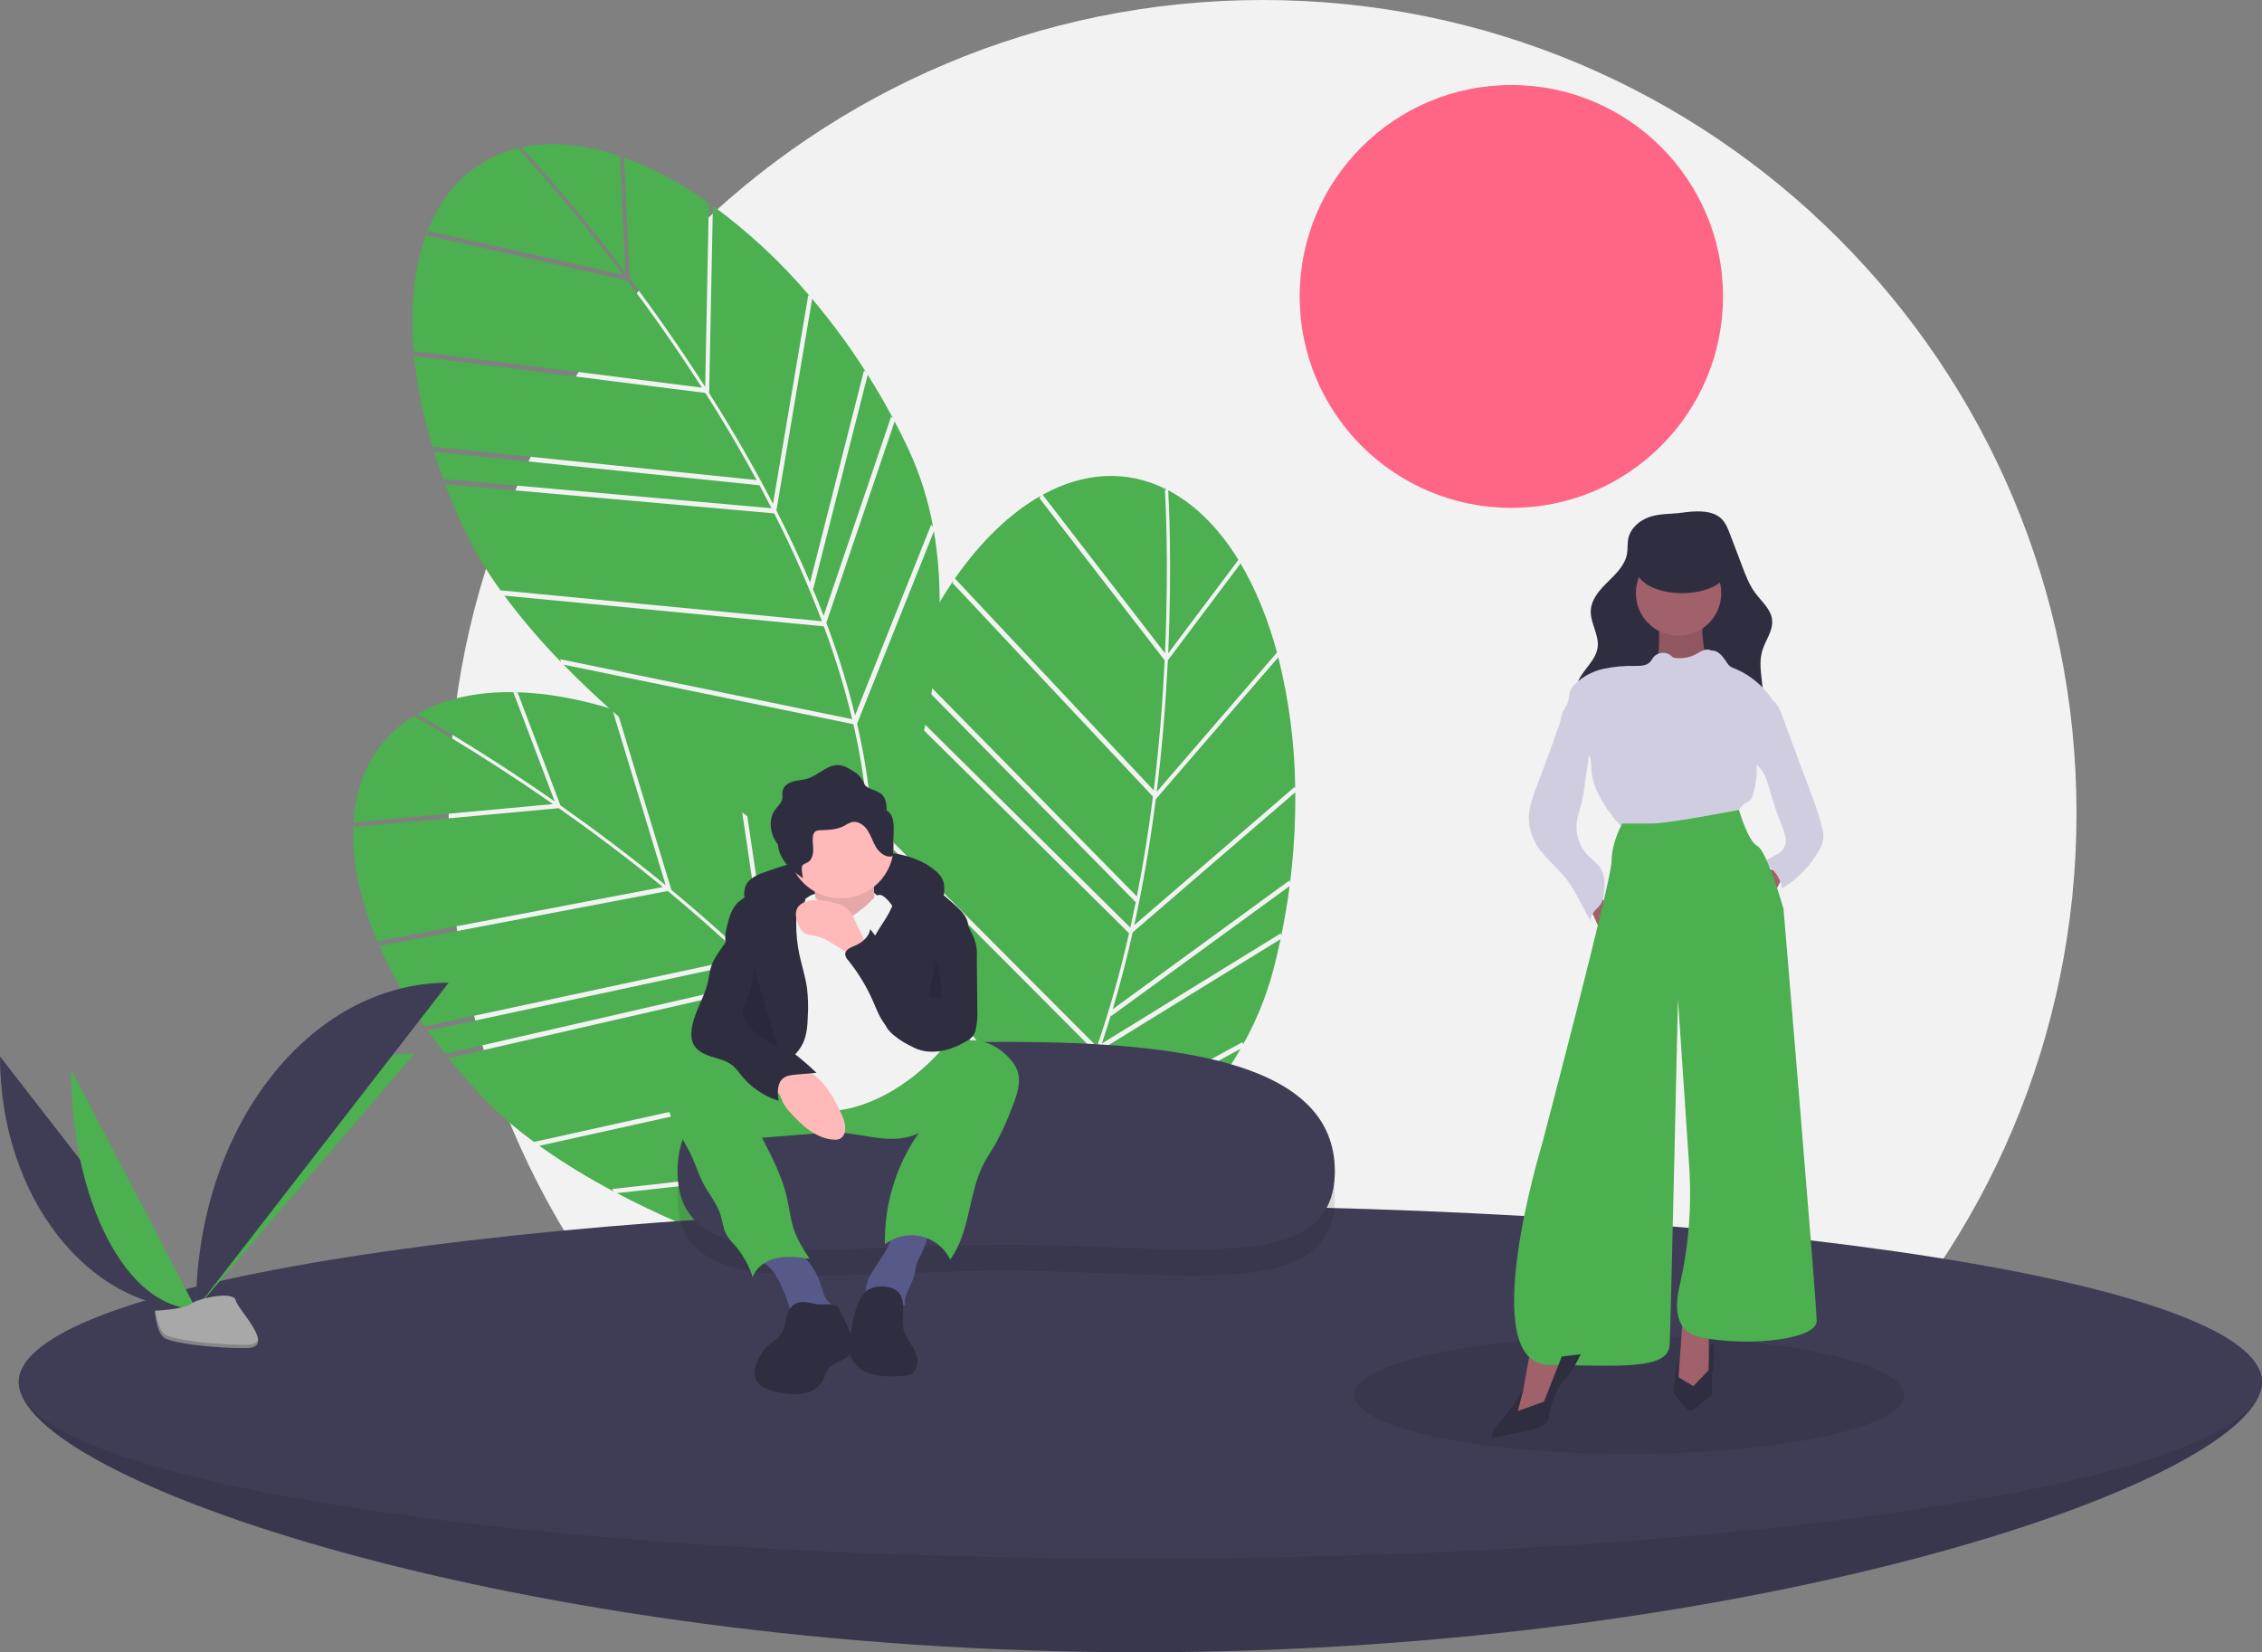 <svg width="590" height="431" viewBox="0 0 590 431" fill="none" xmlns="http://www.w3.org/2000/svg">
<rect x="0" y="0" width="590" height="431" fill="#808080" stroke="none"/>
<g clip-path="url(#clip0_12_4)">
<path d="M329.322 424.176C446.571 424.176 541.62 329.221 541.62 212.088C541.62 94.955 446.571 0 329.322 0C212.073 0 117.023 94.955 117.023 212.088C117.023 329.221 212.073 424.176 329.322 424.176Z" fill="#F2F2F2"/>
<path d="M394.207 132.485C424.698 132.485 449.416 107.791 449.416 77.33C449.416 46.87 424.698 22.176 394.207 22.176C363.716 22.176 338.998 46.87 338.998 77.33C338.998 107.791 363.716 132.485 394.207 132.485Z" fill="#FF6584"/>
<path d="M162.76 41.214L164.269 72.644C170.525 80.98 177.273 90.518 183.934 100.913L184.885 52.963L185.41 53.298C177.705 47.8 169.874 43.593 162.236 40.923L162.76 41.214Z" fill="#4CAF50"/>
<path d="M163.169 71.184L161.708 40.739C153.13 37.816 144.807 36.846 137.199 38.202C136.803 38.273 136.414 38.354 136.025 38.436C137.959 40.508 149.224 52.744 163.169 71.184Z" fill="#4CAF50"/>
<path d="M232.433 108.682L232.939 109.164C230.86 105.258 228.656 101.46 226.328 97.771L212.142 153.535L211.902 153.323C212.927 155.77 213.903 158.199 214.828 160.612L232.433 108.682Z" fill="#4CAF50"/>
<path d="M210.822 76.979L211.344 77.397C203.844 68.519 195.318 60.56 185.943 53.685L184.974 102.549C191.172 112.321 196.721 121.946 201.622 131.424L210.822 76.979Z" fill="#4CAF50"/>
<path d="M107.915 92.234C108.712 100.47 110.34 108.605 112.774 116.514L197.369 125.231C192.953 117.095 188.394 109.462 183.968 102.505L108.13 92.899L107.915 92.234Z" fill="#4CAF50"/>
<path d="M115.851 125.635L115.623 124.971L201.242 132.574C200.208 130.553 199.162 128.559 198.104 126.591L113.196 117.842L112.973 117.178C113.829 119.965 114.788 122.784 115.851 125.635Z" fill="#4CAF50"/>
<path d="M225.364 96.608L225.879 97.061C221.634 90.392 216.943 84.016 211.839 77.977L202.514 133.159C205.746 139.497 208.673 145.747 211.296 151.907L225.364 96.608Z" fill="#4CAF50"/>
<path d="M223.553 188.786C226.956 203.496 228.245 217.405 227.394 230.358C232.182 220.167 250.39 177.946 243.584 138.598L223.553 188.786Z" fill="#4CAF50"/>
<path d="M131.558 155.374C136.088 161.47 141.022 167.257 146.327 172.694L146.12 171.957L222.281 187.609C220.299 179.395 217.827 171.308 214.876 163.389L131.558 155.374Z" fill="#4CAF50"/>
<path d="M162.512 71.698C147.419 51.75 135.51 39.142 135.338 38.962L135.535 38.542C124.081 41.139 115.994 48.925 111.545 60.193L162.512 71.698Z" fill="#4CAF50"/>
<path d="M215.533 162.484C215.814 163.234 216.1 163.986 216.371 164.733C218.987 171.892 221.211 179.187 223.032 186.587L242.873 136.875L243.357 137.361C242.101 130.443 239.973 123.712 237.023 117.329C235.853 114.827 234.628 112.362 233.348 109.934L215.533 162.484Z" fill="#4CAF50"/>
<path d="M183.082 101.119C176.49 90.847 169.818 81.423 163.634 73.186L111.497 61.417L111.32 60.759C108.065 69.322 106.875 79.842 107.861 91.591L183.082 101.119Z" fill="#4CAF50"/>
<path d="M222.589 188.915L146.986 173.377C178.786 205.989 223.277 231 226.117 232.581C227.441 218.212 225.939 203.454 222.589 188.915Z" fill="#4CAF50"/>
<path d="M214.34 162.05L214.357 162.001C210.722 152.426 206.573 143.055 201.929 133.926L116.1 126.305C117.557 130.16 119.204 134.056 121.04 137.993C123.715 143.603 126.897 148.957 130.546 153.989L214.34 162.05Z" fill="#4CAF50"/>
<path d="M323.519 147.08L304.615 172.249C304.111 182.655 303.219 194.301 301.712 206.551L333.058 170.226L333.248 170.819C330.825 161.675 327.479 153.445 323.301 146.521L323.519 147.08Z" fill="#4CAF50"/>
<path d="M304.7 170.424L323.012 146.043C318.271 138.327 312.48 132.276 305.755 128.473C305.405 128.275 305.054 128.089 304.702 127.905C304.868 130.733 305.732 147.335 304.7 170.424Z" fill="#4CAF50"/>
<path d="M334.106 243.437L334.187 244.131C335.08 239.798 335.808 235.469 336.37 231.144L289.841 265.053L289.792 264.737C289.02 267.275 288.22 269.768 287.392 272.216L334.106 243.437Z" fill="#4CAF50"/>
<path d="M337.702 205.25L337.837 205.904C337.729 194.288 336.243 182.725 333.412 171.457L301.468 208.474C300.004 219.949 298.133 230.898 295.855 241.321L337.702 205.25Z" fill="#4CAF50"/>
<path d="M248.704 151.429C244.059 158.28 240.12 165.582 236.945 173.225L296.534 233.841C298.327 224.761 299.689 215.978 300.722 207.8L248.445 152.077L248.704 151.429Z" fill="#4CAF50"/>
<path d="M233.492 182.21L233.74 181.554L294.829 241.965C295.323 239.749 295.791 237.547 296.232 235.357L236.423 174.517L236.675 173.863C235.554 176.555 234.493 179.338 233.492 182.21Z" fill="#4CAF50"/>
<path d="M336.37 229.634L336.477 230.311C337.465 222.469 337.923 214.57 337.848 206.667L295.436 243.226C293.878 250.167 292.142 256.845 290.229 263.261L336.37 229.634Z" fill="#4CAF50"/>
<path d="M276.124 299.475C269.353 312.972 261.467 324.506 252.541 333.941C262.735 329.142 303.715 308.226 323.594 273.583L276.124 299.475Z" fill="#4CAF50"/>
<path d="M226.602 215.123C226.199 222.705 226.305 230.306 226.919 237.873L227.231 237.174L275.895 297.758C279.614 290.169 282.873 282.364 285.655 274.385L226.602 215.123Z" fill="#4CAF50"/>
<path d="M303.866 170.4C304.977 145.42 303.854 128.121 303.837 127.873L304.256 127.674C293.776 122.377 282.578 123.22 271.956 129.063L303.866 170.4Z" fill="#4CAF50"/>
<path d="M286.739 274.106C286.477 274.864 286.217 275.625 285.949 276.373C283.393 283.553 280.448 290.589 277.127 297.449L324.147 271.804L324.21 272.486C327.659 266.358 330.317 259.818 332.12 253.022C332.817 250.349 333.447 247.67 334.011 244.985L286.739 274.106Z" fill="#4CAF50"/>
<path d="M300.924 206.167C302.406 194.055 303.283 182.546 303.779 172.261L271.138 129.976L271.422 129.357C263.448 133.878 255.815 141.222 249.073 150.899L300.924 206.167Z" fill="#4CAF50"/>
<path d="M275.299 298.96L226.991 238.82C230.662 284.2 248.96 331.811 250.138 334.838C260.332 324.616 268.597 312.292 275.299 298.96Z" fill="#4CAF50"/>
<path d="M286.098 273.013L286.143 272.985C289.455 263.295 292.244 253.434 294.495 243.444L233.256 182.885C231.917 186.782 230.698 190.832 229.599 195.035C228.077 201.06 227.109 207.211 226.707 213.412L286.098 273.013Z" fill="#4CAF50"/>
<path d="M135.028 180.683L146.188 210.108C154.716 216.103 164.085 223.091 173.636 230.92L159.704 185.025L160.307 185.181C151.279 182.331 142.529 180.749 134.439 180.568L135.028 180.683Z" fill="#4CAF50"/>
<path d="M144.69 209.059L133.88 180.556C124.817 180.425 116.602 182.073 109.786 185.712C109.431 185.901 109.086 186.098 108.743 186.296C111.222 187.67 125.722 195.828 144.69 209.059Z" fill="#4CAF50"/>
<path d="M222.163 223.332L222.794 223.635C219.608 220.562 216.337 217.631 212.981 214.841L216.743 272.255L216.45 272.128C218.182 274.138 219.861 276.147 221.488 278.156L222.163 223.332Z" fill="#4CAF50"/>
<path d="M191.801 199.855L192.427 200.091C182.548 193.964 171.976 189.028 160.934 185.385L175.131 232.155C184.049 239.534 192.304 246.974 199.897 254.475L191.801 199.855Z" fill="#4CAF50"/>
<path d="M98.654 246.141C101.96 253.727 106.025 260.961 110.787 267.731L193.937 249.899C187.22 243.525 180.523 237.673 174.161 232.424L99.064 246.706L98.654 246.141Z" fill="#4CAF50"/>
<path d="M116.536 275.455L116.114 274.894L199.892 255.686C198.283 254.083 196.672 252.51 195.057 250.965L111.6 268.863L111.182 268.3C112.859 270.687 114.643 273.072 116.536 275.455Z" fill="#4CAF50"/>
<path d="M211.705 214.033L212.335 214.305C206.234 209.273 199.8 204.658 193.078 200.491L201.283 255.849C206.318 260.88 211.035 265.919 215.435 270.968L211.705 214.033Z" fill="#4CAF50"/>
<path d="M238.503 302.256C246.29 315.195 251.82 328.024 255.018 340.606C256.418 329.436 260.672 283.66 242.024 248.34L238.503 302.256Z" fill="#4CAF50"/>
<path d="M140.675 298.888C146.869 303.287 153.352 307.266 160.079 310.799L159.655 310.162L236.929 301.53C232.503 294.33 227.649 287.402 222.393 280.783L140.675 298.888Z" fill="#4CAF50"/>
<path d="M144.224 209.75C123.698 195.44 108.471 187.128 108.252 187.009L108.309 186.549C98.219 192.556 92.937 202.457 92.192 214.547L144.224 209.75Z" fill="#4CAF50"/>
<path d="M222.737 279.719C223.237 280.345 223.741 280.972 224.231 281.599C228.933 287.599 233.305 293.851 237.327 300.326L240.815 246.921L241.426 247.233C238.091 241.043 233.985 235.299 229.204 230.139C227.317 228.12 225.389 226.154 223.421 224.241L222.737 279.719Z" fill="#4CAF50"/>
<path d="M172.889 231.38C163.442 223.645 154.181 216.744 145.751 210.82L92.525 215.726L92.154 215.155C91.708 224.304 93.831 234.676 98.404 245.545L172.889 231.38Z" fill="#4CAF50"/>
<path d="M237.626 302.677L160.918 311.245C201.251 332.44 251.301 342.488 254.491 343.115C251.305 329.041 245.31 315.469 237.626 302.677Z" fill="#4CAF50"/>
<path d="M221.469 279.675L221.47 279.622C215.05 271.639 208.205 264.007 200.964 256.76L116.98 276.015C119.558 279.231 122.33 282.428 125.295 285.606C129.574 290.115 134.257 294.224 139.284 297.883L221.469 279.675Z" fill="#4CAF50"/>
<path d="M590 360.494C590 385.93 459.021 431 297.45 431C135.879 431 4.899 385.93 4.899 360.494C4.899 335.057 135.879 338.887 297.45 338.887C459.021 338.887 590 335.057 590 360.494Z" fill="#3F3D56"/>
<path opacity="0.1" d="M590 360.494C590 385.93 459.021 431 297.45 431C135.879 431 4.899 385.93 4.899 360.494C4.899 335.057 135.879 338.887 297.45 338.887C459.021 338.887 590 335.057 590 360.494Z" fill="black"/>
<path d="M297.45 406.55C459.021 406.55 590 385.93 590 360.494C590 335.057 459.021 314.437 297.45 314.437C135.879 314.437 4.899 335.057 4.899 360.494C4.899 385.93 135.879 406.55 297.45 406.55Z" fill="#3F3D56"/>
<path opacity="0.1" d="M348.17 312.354C348.17 340.067 309.504 331.495 262.162 331.495C214.819 331.495 176.728 340.067 176.728 312.354C176.728 284.642 215.388 278.615 262.731 278.615C310.073 278.615 348.17 284.642 348.17 312.354Z" fill="black"/>
<path d="M348.17 305.531C348.17 333.243 309.504 324.672 262.162 324.672C214.819 324.672 176.728 333.243 176.728 305.531C176.728 277.819 215.388 271.792 262.731 271.792C310.073 271.792 348.17 277.819 348.17 305.531Z" fill="#3F3D56"/>
<path d="M195.871 229.279C196.912 228.538 198.062 227.962 199.278 227.571C206.993 224.704 215.077 222.946 223.287 222.35C230.426 221.845 238.163 222.445 243.739 226.927C244.606 227.563 245.316 228.389 245.813 229.342C246.515 230.854 246.302 232.612 246.075 234.263C246.024 234.904 245.863 235.531 245.597 236.116C244.847 237.543 243 238.043 241.395 237.872C239.791 237.701 238.285 237.023 236.702 236.708C235.723 236.538 234.732 236.437 233.739 236.407L223.812 235.87C217.64 235.536 211.386 235.208 205.332 236.452C203.468 236.787 201.667 237.407 199.992 238.29C198.609 239.066 197.678 240.179 196.395 238.746C194.141 236.229 192.893 231.603 195.871 229.279Z" fill="#2F2E41"/>
<path d="M211.252 233.664C211.252 233.664 224.603 227.685 229.667 234.583C234.732 241.482 226.905 238.723 226.905 238.723L218.158 241.482L208.49 239.643L211.252 233.664Z" fill="#F2F2F2"/>
<path d="M211.943 229.294C211.943 229.294 213.784 238.033 212.403 240.332C211.022 242.632 220.23 245.852 220.23 245.852L228.977 242.172C228.977 242.172 226.675 227.915 228.977 225.155L211.943 229.294Z" fill="#FFB9B9"/>
<path opacity="0.1" d="M211.943 229.294C211.943 229.294 213.784 238.033 212.403 240.332C211.022 242.632 220.23 245.852 220.23 245.852L228.977 242.172C228.977 242.172 226.675 227.915 228.977 225.155L211.943 229.294Z" fill="black"/>
<path d="M203.316 334.369C204.554 336.933 205.572 339.597 206.359 342.334C206.371 342.424 206.403 342.51 206.452 342.588C206.501 342.665 206.565 342.731 206.641 342.781C206.717 342.832 206.803 342.866 206.894 342.881C206.984 342.896 207.076 342.892 207.164 342.869L215.353 342.86C216.364 342.859 217.72 342.534 217.709 341.525C217.702 340.816 216.976 340.373 216.436 339.913C214.937 338.635 214.546 336.528 213.926 334.66C212.719 331.061 210.393 327.94 207.288 325.753C206.868 325.425 206.385 325.187 205.869 325.053C205.35 324.978 204.821 325.006 204.313 325.137C202.876 325.427 197.508 326.418 198.522 328.507C198.958 329.406 200.576 330.343 201.255 331.183C202.045 332.174 202.736 333.241 203.316 334.369Z" fill="#575A89"/>
<path d="M231.792 324.881C231.503 325.487 231.182 326.077 230.829 326.649C229.643 328.603 228.243 330.427 227.138 332.429C226.393 333.651 225.934 335.026 225.793 336.451C225.73 337.163 225.839 337.88 226.111 338.541C226.383 339.203 226.81 339.789 227.356 340.252C228.544 341.153 230.174 341.195 231.652 340.985C233.129 340.775 234.598 340.352 236.086 340.463C235.584 337.627 237.979 335.131 238.577 332.313C238.746 331.522 238.771 330.701 238.996 329.924C239.239 329.214 239.549 328.528 239.923 327.877C241.115 325.557 241.958 323.074 242.424 320.509C242.48 320.197 235.145 320.146 234.456 320.295C232.309 320.759 232.623 323.102 231.792 324.881Z" fill="#575A89"/>
<path d="M175.253 280.322C173.159 283.596 173.641 287.934 175.112 291.531C176.583 295.128 178.924 298.307 180.526 301.847C181.547 304.104 182.264 306.497 183.414 308.691C184.838 311.409 186.918 313.804 187.873 316.718C188.483 318.576 188.622 320.613 189.609 322.301C190.206 323.203 190.887 324.047 191.643 324.821C193.768 327.254 195.364 330.102 196.329 333.184C197.231 330.5 199.932 328.74 202.706 328.159C205.48 327.578 208.355 327.973 211.161 328.369C209.596 325.946 208.015 323.492 207.082 320.764C206.179 318.124 205.913 315.316 205.305 312.594C204.058 307.012 201.395 301.863 198.758 296.787L212.31 295.713C214.522 295.491 216.746 295.408 218.968 295.466C222.466 295.631 225.893 296.487 229.373 296.883C232.852 297.279 236.533 297.176 239.633 295.55C233.704 304.048 230.616 314.202 230.811 324.559C232.136 323.534 233.674 322.817 235.313 322.462C236.951 322.106 238.648 322.122 240.279 322.506C241.911 322.891 243.436 323.635 244.742 324.685C246.049 325.734 247.104 327.062 247.83 328.572C253.141 321.321 252.51 311.228 256.718 303.288C257.583 301.655 258.644 300.134 259.578 298.54C261.342 295.338 262.853 292.002 264.096 288.564C265.274 285.556 266.459 282.209 265.33 279.183C264.862 278.035 264.179 276.986 263.319 276.092C260.89 273.418 257.511 271.44 253.898 271.357C248.351 271.231 243.769 275.338 238.903 278.002C233.095 281.086 226.525 282.447 219.968 281.925C213.284 281.452 206.901 279.266 200.534 277.342C197.349 276.334 194.111 275.5 190.835 274.842C188.105 274.331 185.504 274.897 182.813 275.595C179.884 276.354 176.939 277.686 175.253 280.322Z" fill="#4CAF50"/>
<path d="M233.12 220.556C233.117 224.214 231.661 227.722 229.072 230.309C226.482 232.896 222.971 234.351 219.309 234.354C218.486 234.355 217.665 234.281 216.855 234.133C214.27 233.666 211.872 232.473 209.942 230.694C208.012 228.914 206.63 226.621 205.958 224.085C205.286 221.548 205.353 218.873 206.149 216.372C206.945 213.872 208.439 211.65 210.454 209.968C212.47 208.285 214.924 207.212 217.528 206.874C220.133 206.535 222.78 206.946 225.16 208.057C227.539 209.169 229.551 210.935 230.961 213.149C232.372 215.362 233.12 217.932 233.12 220.556Z" fill="#FFB9B9"/>
<path d="M211.252 233.664C211.252 233.664 213.784 234.813 214.705 235.733C215.626 236.653 218.388 241.712 222.992 238.493C227.596 235.273 228.056 233.434 229.437 233.434C230.818 233.434 232.66 236.193 232.66 236.193L245.32 274.137C241.908 277.984 237.953 281.315 233.581 284.025C226.215 288.624 217.467 290.924 213.324 289.084C209.181 287.244 201.354 285.865 199.973 282.185C198.592 278.506 196.29 267.468 196.29 267.468L202.735 239.413L211.252 233.664Z" fill="#F2F2F2"/>
<path d="M209.475 272.039C210.479 269.873 210.624 267.421 210.709 265.036C210.845 262.674 210.782 260.304 210.522 257.952C210.114 254.876 209.111 251.912 208.478 248.874C207.923 246.209 207.653 243.493 207.673 240.771C207.682 239.529 207.772 238.222 208.449 237.18C208.922 236.454 209.661 235.891 209.957 235.076C210.536 233.479 209.105 231.807 207.537 231.149C205.627 230.433 203.538 230.35 201.577 230.91C199.632 231.471 197.753 232.239 195.972 233.201C194.625 233.775 193.386 234.575 192.309 235.566C190.88 237.043 190.251 239.101 189.744 241.092C189.338 242.685 188.977 244.347 189.286 245.962C189.788 248.585 191.928 250.558 193.069 252.972C194.394 255.776 194.304 259.044 193.777 262.1C193.251 265.155 192.315 268.143 192.027 271.23C191.738 274.317 192.181 277.636 194.117 280.059C194.906 281.047 197.046 283.387 198.491 283.123C199.625 282.915 201.271 280.419 202.185 279.628C204.825 277.343 207.958 275.311 209.475 272.039Z" fill="#2F2E41"/>
<path d="M233.595 232.164C233.636 234.729 232.504 237.167 231.173 239.361C229.842 241.555 228.278 243.63 227.297 246.001C226.078 248.969 225.829 252.245 226.586 255.363C226.867 256.425 227.206 257.471 227.602 258.496L230.124 265.408C230.464 266.495 230.956 267.528 231.587 268.476C232.157 269.202 232.826 269.845 233.575 270.386C235.491 271.932 237.696 273.081 240.061 273.767C242.442 274.447 244.984 274.302 247.273 273.355C247.516 263.985 249.023 254.691 251.753 245.723C252.257 244.067 252.808 242.324 252.419 240.638C251.984 238.749 250.465 237.331 249.021 236.036C244.607 232.076 239.752 227.915 233.842 227.381C230.422 227.072 233.566 230.309 233.595 232.164Z" fill="#2F2E41"/>
<path d="M203.383 285.636C203.733 286.321 203.951 287.067 204.298 287.753C204.809 288.674 205.44 289.523 206.176 290.277C209.254 293.687 213.017 297.083 217.609 297.289C218.065 297.332 218.525 297.274 218.956 297.12C219.344 296.921 219.678 296.631 219.928 296.274C220.178 295.917 220.337 295.504 220.39 295.071C220.716 293.29 219.929 291.513 219.141 289.883C217.433 286.349 215.511 282.725 212.314 280.446C210.717 279.353 208.893 278.636 206.979 278.348C205.065 278.06 203.11 278.21 201.262 278.785C199.596 279.298 196.835 280.193 199.04 281.711C200.713 282.863 202.413 283.739 203.383 285.636Z" fill="#FFB9B9"/>
<path d="M223.232 240.646C222.753 239.353 222.018 238.169 221.071 237.166C220.117 236.36 218.986 235.788 217.771 235.496C216.196 235.046 214.567 234.813 212.93 234.802C210.98 234.79 208.719 235.313 207.891 237.076C207.234 238.477 207.743 240.135 208.405 241.533C208.688 242.257 209.159 242.893 209.77 243.375C210.611 243.943 211.698 243.925 212.695 244.115C214.241 244.507 215.704 245.169 217.018 246.072L220.433 248.134L226.299 251.676C226.144 251.583 226.199 247.564 226.019 246.906C225.439 244.784 224.132 242.655 223.232 240.646Z" fill="#FFB9B9"/>
<path d="M206.145 341.292C204.773 343.155 205.048 345.819 203.832 347.788C202.778 349.495 200.792 350.39 199.474 351.902C199.053 352.404 198.678 352.943 198.353 353.512C197.131 355.558 196.137 358.181 197.341 360.238C198.31 361.893 200.346 362.539 202.214 362.98C204.574 363.537 207.027 363.983 209.414 363.558C211.802 363.132 214.136 361.671 214.987 359.402C215.154 358.832 215.353 358.271 215.583 357.723C216.877 355.177 220.936 355.15 222.261 352.62C223.188 350.85 222.336 348.71 221.484 346.902L218.883 341.381C218.02 339.549 214.52 340.603 212.696 340.164C210.316 339.591 207.857 338.96 206.145 341.292Z" fill="#2F2E41"/>
<path d="M226.265 336.549C225.2 337.387 224.386 338.502 223.912 339.77C222.624 342.738 222.182 345.99 221.753 349.196C221.508 350.471 221.483 351.778 221.679 353.062C222.233 355.679 224.608 357.607 227.164 358.407C229.719 359.208 232.46 359.084 235.136 358.953C235.999 358.975 236.855 358.802 237.642 358.445C238.986 357.704 239.511 355.963 239.281 354.447C239.05 352.931 238.221 351.581 237.409 350.28C236.598 348.978 235.768 347.629 235.535 346.113C235.144 343.563 236.248 339.82 234.679 337.512C233.108 335.2 228.363 335.081 226.265 336.549Z" fill="#2F2E41"/>
<path d="M232.773 213.365C232.527 212.54 231.986 211.834 231.252 211.383C231.29 210.499 231.182 209.615 230.931 208.766C230.095 206.296 228.114 206.437 226.244 205.345C225.433 204.871 225.483 204.453 225.061 203.674C224.507 202.654 223.679 201.809 222.669 201.236C221.469 200.473 220.203 199.687 218.784 199.59C215.803 199.387 213.516 202.189 210.666 203.088C209.41 203.484 208.06 203.501 206.798 203.875C205.535 204.25 204.275 205.145 204.087 206.447C204 207.049 204.153 207.666 204.065 208.267C203.89 209.462 202.84 210.298 202.138 211.281C200.585 213.455 200.762 216.525 202.005 218.889C202.266 219.379 202.566 219.847 202.9 220.29C203.004 221.407 203.325 222.494 203.846 223.489C205.088 225.853 207.226 227.62 209.459 229.088C209.276 228.304 209.165 227.505 209.128 226.7C209.096 226.432 209.131 226.161 209.229 225.909C209.478 225.39 210.135 225.252 210.636 224.967C211.674 224.378 212.081 223.075 212.111 221.883C212.141 220.691 211.888 219.497 212.013 218.311C212.018 218.038 212.08 217.769 212.195 217.522C212.31 217.275 212.476 217.055 212.682 216.875C213.065 216.657 213.502 216.553 213.942 216.575C216.069 216.488 218.29 216.449 220.165 215.445C220.77 215.043 221.42 214.715 222.102 214.466C223.696 214.051 225.325 215.167 226.244 216.533C227.162 217.898 227.62 219.524 228.468 220.935C229.315 222.346 230.779 223.604 232.418 223.437C232.51 223.437 232.601 223.418 232.686 223.38C232.77 223.343 232.845 223.288 232.907 223.219C232.978 223.092 233.009 222.948 232.997 222.803L233.089 216.546C233.165 215.475 233.058 214.4 232.773 213.365Z" fill="#2F2E41"/>
<path d="M189.064 246.096C187.747 248.038 186.227 249.905 185.503 252.137C185.077 253.449 184.945 254.836 184.637 256.18C183.61 260.657 180.644 264.634 180.346 269.218C180.242 270.236 180.391 271.265 180.782 272.211C181.633 274.06 183.669 275.035 185.611 275.647C187.553 276.26 189.639 276.702 191.19 278.022C191.97 278.769 192.678 279.589 193.303 280.47C195.833 283.613 199.236 285.939 203.084 287.155C202.78 285.063 202.637 282.54 204.312 281.247C205.218 280.546 206.43 280.422 207.571 280.323L212.965 279.857C209.368 276.372 205.404 273.286 201.141 270.655C199.649 269.735 198.026 268.764 197.345 267.15C196.993 266.11 196.847 265.011 196.915 263.916C196.877 259.908 196.538 255.909 195.898 251.952C195.454 249.205 194.866 246.482 194.194 243.781C194.005 243.023 192.889 239.622 191.516 240.418C191.192 240.605 190.89 242.763 190.701 243.21C190.251 244.223 189.703 245.19 189.064 246.096Z" fill="#2F2E41"/>
<path d="M251.192 238.756L253.395 243.333C254.456 245.215 254.939 247.367 254.784 249.522L254.915 263.251C255.016 265.085 254.864 266.925 254.463 268.717C254.325 269.308 254.067 269.864 253.703 270.35C253.329 270.768 252.889 271.123 252.4 271.398C248.231 274.001 242.825 275.48 238.421 273.299C237.412 272.762 236.453 272.136 235.554 271.43C233.799 270.131 232.018 268.807 230.704 267.063C229.33 265.238 228.542 263.053 227.617 260.964C225.958 257.217 223.814 253.704 221.24 250.514C220.813 250.092 220.536 249.543 220.45 248.95C220.422 247.746 221.852 247.154 222.966 246.696C224.87 245.914 226.665 244.405 226.983 242.373C231.032 247.676 235.499 253.28 241.887 255.218C241.987 255.282 242.103 255.317 242.222 255.321C242.34 255.325 242.458 255.296 242.562 255.238C242.666 255.181 242.752 255.096 242.812 254.993C242.871 254.891 242.902 254.774 242.901 254.655C243.263 253.139 243.392 251.579 243.657 250.043C244.143 247.246 245.08 244.547 246.431 242.05C247.187 240.65 249.637 235.526 251.192 238.756Z" fill="#2F2E41"/>
<path opacity="0.1" d="M196.529 251.992C196.59 255.24 195.899 258.459 194.51 261.398C194.149 262.047 193.883 262.745 193.72 263.47C193.478 265.016 194.359 266.513 195.366 267.712C197.352 270.07 199.928 271.86 202.831 272.901" fill="black"/>
<path opacity="0.1" d="M244.363 249.253C244.038 250.125 244.333 251.09 244.583 251.986C245.308 254.585 245.647 257.276 245.588 259.974C245.598 260.021 245.597 260.07 245.584 260.117C245.57 260.163 245.546 260.206 245.512 260.24C245.478 260.275 245.436 260.3 245.39 260.315C245.344 260.329 245.295 260.332 245.247 260.322C244.185 260.387 242.968 260.394 242.247 259.612" fill="black"/>
<path opacity="0.1" d="M424.942 379.257C464.549 379.257 496.657 372.384 496.657 363.905C496.657 355.426 464.549 348.553 424.942 348.553C385.335 348.553 353.228 355.426 353.228 363.905C353.228 372.384 385.335 379.257 424.942 379.257Z" fill="black"/>
<path d="M460.8 226.872L455.677 231.99L460.8 237.107L465.922 226.872H460.8Z" fill="#A0616A"/>
<path d="M461.953 182.498C463.391 183.086 464.074 184.693 464.616 186.147L471.261 203.985L472.554 207.457C473.189 209.16 473.823 210.864 474.36 212.6C474.699 213.698 474.999 214.807 475.258 215.928C475.528 216.886 475.631 217.884 475.565 218.878C475.385 219.971 474.986 221.017 474.39 221.952C472.078 225.974 468.786 229.348 464.82 231.758C464.591 230.283 463.995 228.889 463.088 227.704C462.181 226.518 460.99 225.579 459.625 224.972L463.061 223.084C463.788 222.743 464.442 222.264 464.987 221.675C465.319 221.215 465.556 220.693 465.682 220.14C465.809 219.586 465.822 219.013 465.722 218.455C465.516 217.34 465.173 216.255 464.702 215.224C463.549 212.35 462.549 209.417 461.705 206.437C461.206 204.675 460.748 202.863 459.758 201.321C458.861 199.922 457.562 198.803 456.747 197.355C455.504 195.147 455.536 192.43 456.085 189.957C456.548 187.87 457.325 185.861 457.978 183.829C458.492 182.232 460.414 181.869 461.953 182.498Z" fill="#D0CDE1"/>
<path d="M430.272 134.84C427.63 135.732 425.236 137.817 424.695 140.55C424.444 141.817 424.598 143.134 424.387 144.408C423.897 147.363 421.576 149.62 419.434 151.716C417.292 153.812 415.081 156.248 414.925 159.239C414.754 162.514 417.131 165.583 416.72 168.837C416.242 172.617 412.245 175.067 411.257 178.747C410.597 181.205 411.406 183.852 412.736 186.022C415.27 190.157 419.603 192.964 424.217 194.469C428.83 195.974 433.744 196.29 438.597 196.341C444.507 196.403 450.922 195.896 455.362 192C457.899 189.754 459.491 186.634 459.821 183.265C460.243 178.752 458.357 174.088 459.658 169.746C460.477 167.013 462.529 164.517 462.223 161.68C461.923 158.907 459.499 156.942 457.836 154.701C456.283 152.61 455.341 150.139 454.417 147.704L451.257 139.372C450.636 137.733 449.954 136.011 448.569 134.936C445.978 132.923 441.811 133.318 438.78 133.733C435.969 134.119 432.976 133.928 430.272 134.84Z" fill="#2F2E41"/>
<path d="M432.716 162.301C432.716 162.301 433.026 171.571 432.098 172.498C431.17 173.425 435.809 179.604 435.809 179.604L444.16 179.295L448.49 175.897L444.779 170.953C444.779 170.953 443.232 162.919 444.47 161.065C445.707 159.211 432.716 162.301 432.716 162.301Z" fill="#A0616A"/>
<path opacity="0.1" d="M432.716 162.301C432.716 162.301 433.026 171.571 432.098 172.498C431.17 173.425 435.809 179.604 435.809 179.604L444.16 179.295L448.49 175.897L444.779 170.953C444.779 170.953 443.232 162.919 444.47 161.065C445.707 159.211 432.716 162.301 432.716 162.301Z" fill="black"/>
<path d="M413.385 233.831L418.643 245.573L422.665 240.629L414.623 230.123L413.385 233.831Z" fill="#A0616A"/>
<path d="M399.313 351.4L397.148 363.451L393.436 368.704L395.601 369.94L399.313 369.321L403.643 367.777L405.499 360.67L408.901 351.4H399.313Z" fill="#A0616A"/>
<path d="M438.902 343.985L437.665 361.288L440.758 363.76L445.707 359.434V346.766L438.902 343.985Z" fill="#A0616A"/>
<path d="M437.82 165.854C443.969 165.854 448.954 160.874 448.954 154.731C448.954 148.588 443.969 143.608 437.82 143.608C431.67 143.608 426.685 148.588 426.685 154.731C426.685 160.874 431.67 165.854 437.82 165.854Z" fill="#A0616A"/>
<path d="M446.412 169.692C446.078 169.532 445.714 169.445 445.344 169.438C444.973 169.431 444.606 169.503 444.266 169.651C443.591 169.95 442.935 170.291 442.303 170.673C440.678 171.518 438.836 171.853 437.017 171.634C436.803 171.617 436.594 171.564 436.399 171.475C436.192 171.346 436.002 171.193 435.833 171.018C435.174 170.483 434.332 170.225 433.486 170.298C432.639 170.371 431.854 170.769 431.296 171.409C430.969 171.816 430.745 172.302 430.388 172.683C429.464 173.671 427.939 173.711 426.586 173.708C423.78 173.63 420.975 173.887 418.231 174.473C415.474 175.068 412.935 176.412 410.894 178.357C410.337 178.88 409.894 179.512 409.591 180.213C409.218 181.175 409.267 182.255 408.931 183.23C408.558 184.316 407.73 185.207 407.395 186.306C407.143 187.133 407.178 188.054 406.756 188.809C408.564 190.372 410.095 192.456 411.902 194.019C413.099 195.054 414.352 196.174 414.802 197.69C415.004 198.624 415.094 199.58 415.07 200.536C415.293 205.106 417.775 209.252 420.549 212.893C421.31 213.973 422.22 214.939 423.253 215.763C424.656 216.717 426.248 217.356 427.922 217.636C431.081 218.282 434.334 218.278 437.559 218.246C440.892 218.213 444.283 218.143 447.451 217.108C449.064 216.658 450.514 215.758 451.633 214.514C452.936 212.915 453.444 210.602 455.222 209.555C455.653 209.358 456.06 209.114 456.438 208.829C456.8 208.437 457.057 207.959 457.183 207.44C457.805 205.499 458.148 203.48 458.201 201.443C458.155 200.221 458.238 198.997 458.449 197.792C458.756 196.73 459.204 195.714 459.781 194.77L463.465 188.095C463.764 187.553 463.687 186.754 463.714 186.136C463.687 185.243 463.412 184.376 462.921 183.629C460.532 179.41 456.778 176.127 452.275 174.32C451.921 174.199 451.583 174.034 451.27 173.827C450.901 173.518 450.59 173.147 450.349 172.73C449.372 171.258 448.177 169.6 446.412 169.692Z" fill="#D0CDE1"/>
<path d="M400.494 206.046C399.768 207.811 399.234 209.649 398.903 211.528C398.547 214.124 398.966 216.768 400.108 219.127C402.093 223.21 406.002 225.979 408.761 229.586C411.324 232.937 412.851 236.953 415.07 240.541C414.683 239.628 415.153 238.57 415.787 237.807C416.42 237.043 417.23 236.41 417.694 235.533C418.011 234.855 418.209 234.127 418.282 233.382C418.614 231.158 418.793 228.741 417.657 226.799C416.803 225.337 415.327 224.366 414.158 223.14C412.989 221.893 412.13 220.388 411.65 218.749C411.17 217.109 411.082 215.379 411.394 213.699C411.619 212.543 412.033 211.433 412.343 210.296C412.726 208.768 413.016 207.219 413.212 205.656L414.605 196.099C414.975 193.558 415.289 190.745 413.848 188.617C413.567 188.172 413.178 187.804 412.717 187.549C412.336 187.375 411.93 187.26 411.514 187.21C409.998 186.963 407.945 186.3 407.205 187.922C406.312 189.881 405.69 192.015 404.942 194.035L400.494 206.046Z" fill="#D0CDE1"/>
<path d="M453.577 211.275C453.577 211.275 435.191 214.829 430.861 214.829H423.128C423.128 214.829 420.345 219.773 420.345 224.716C420.345 229.66 402.097 298.873 402.097 298.873C402.097 298.873 384.776 355.726 403.952 356.035C423.128 356.344 435.191 357.271 435.5 350.783C435.809 344.294 437.665 260.559 437.665 260.559L440.552 303.615C441.328 314.274 440.499 324.989 438.094 335.403C436.709 341.241 436.924 347.641 443.851 348.929C457.151 351.4 473.852 349.238 473.852 344.603C473.852 339.968 465.192 237.076 465.192 237.076C465.192 237.076 460.862 221.935 458.388 220.699C455.913 219.464 453.577 211.275 453.577 211.275Z" fill="#4CAF50"/>
<path d="M395.911 368.086L402.715 365.614L407.354 353.872L412.303 353.254C412.303 353.254 409.52 359.125 407.973 360.052C406.427 360.979 403.952 368.704 403.952 368.704C403.952 368.704 405.189 371.794 399.313 373.03C393.436 374.265 389.106 375.192 389.106 375.192C389.106 375.192 388.488 373.956 391.271 370.867C394.055 367.777 397.305 362.575 397.305 362.575L395.911 368.086Z" fill="#2F2E41"/>
<path d="M437.665 353.872L436.428 363.142C436.428 363.142 439.83 368.086 440.758 368.086C441.686 368.086 446.635 363.76 446.635 363.76C446.635 363.76 446.325 359.125 446.635 357.889C446.944 356.653 447.562 350.783 446.635 350.474C445.707 350.165 445.707 357.36 445.707 357.36L441.686 361.597L437.809 359.275L437.665 353.872Z" fill="#2F2E41"/>
<path d="M438.748 154.731C445.409 154.731 450.81 151.826 450.81 148.242C450.81 144.659 445.409 141.754 438.748 141.754C432.086 141.754 426.685 144.659 426.685 148.242C426.685 151.826 432.086 154.731 438.748 154.731Z" fill="#2F2E41"/>
<path d="M0 275.578C0 311.978 22.858 341.432 51.106 341.432L0 275.578Z" fill="#3F3D56"/>
<path d="M51.106 341.432C51.106 304.623 76.614 274.838 108.137 274.838L51.106 341.432Z" fill="#4CAF50"/>
<path d="M18.517 278.878C18.517 313.453 33.093 341.432 51.106 341.432L18.517 278.878Z" fill="#4CAF50"/>
<path d="M51.106 341.432C51.106 294.399 80.589 256.34 117.025 256.34L51.106 341.432Z" fill="#3F3D56"/>
<path d="M40.354 341.896C40.354 341.896 47.602 341.673 49.786 340.119C51.971 338.565 60.935 336.71 61.477 339.202C62.019 341.694 72.369 351.596 64.186 351.662C56.004 351.728 45.173 350.389 42.993 349.062C40.813 347.736 40.354 341.896 40.354 341.896Z" fill="#A8A8A8"/>
<path opacity="0.2" d="M64.332 350.795C56.15 350.861 45.32 349.521 43.139 348.195C41.479 347.184 40.818 343.559 40.596 341.887C40.443 341.893 40.354 341.896 40.354 341.896C40.354 341.896 40.813 347.736 42.993 349.062C45.173 350.389 56.004 351.728 64.186 351.662C66.548 351.643 67.364 350.804 67.319 349.56C66.991 350.311 66.09 350.78 64.332 350.795Z" fill="black"/>
</g>
<defs>
<clipPath id="clip0_12_4">
<rect width="590" height="431" fill="white"/>
</clipPath>
</defs>
</svg>
